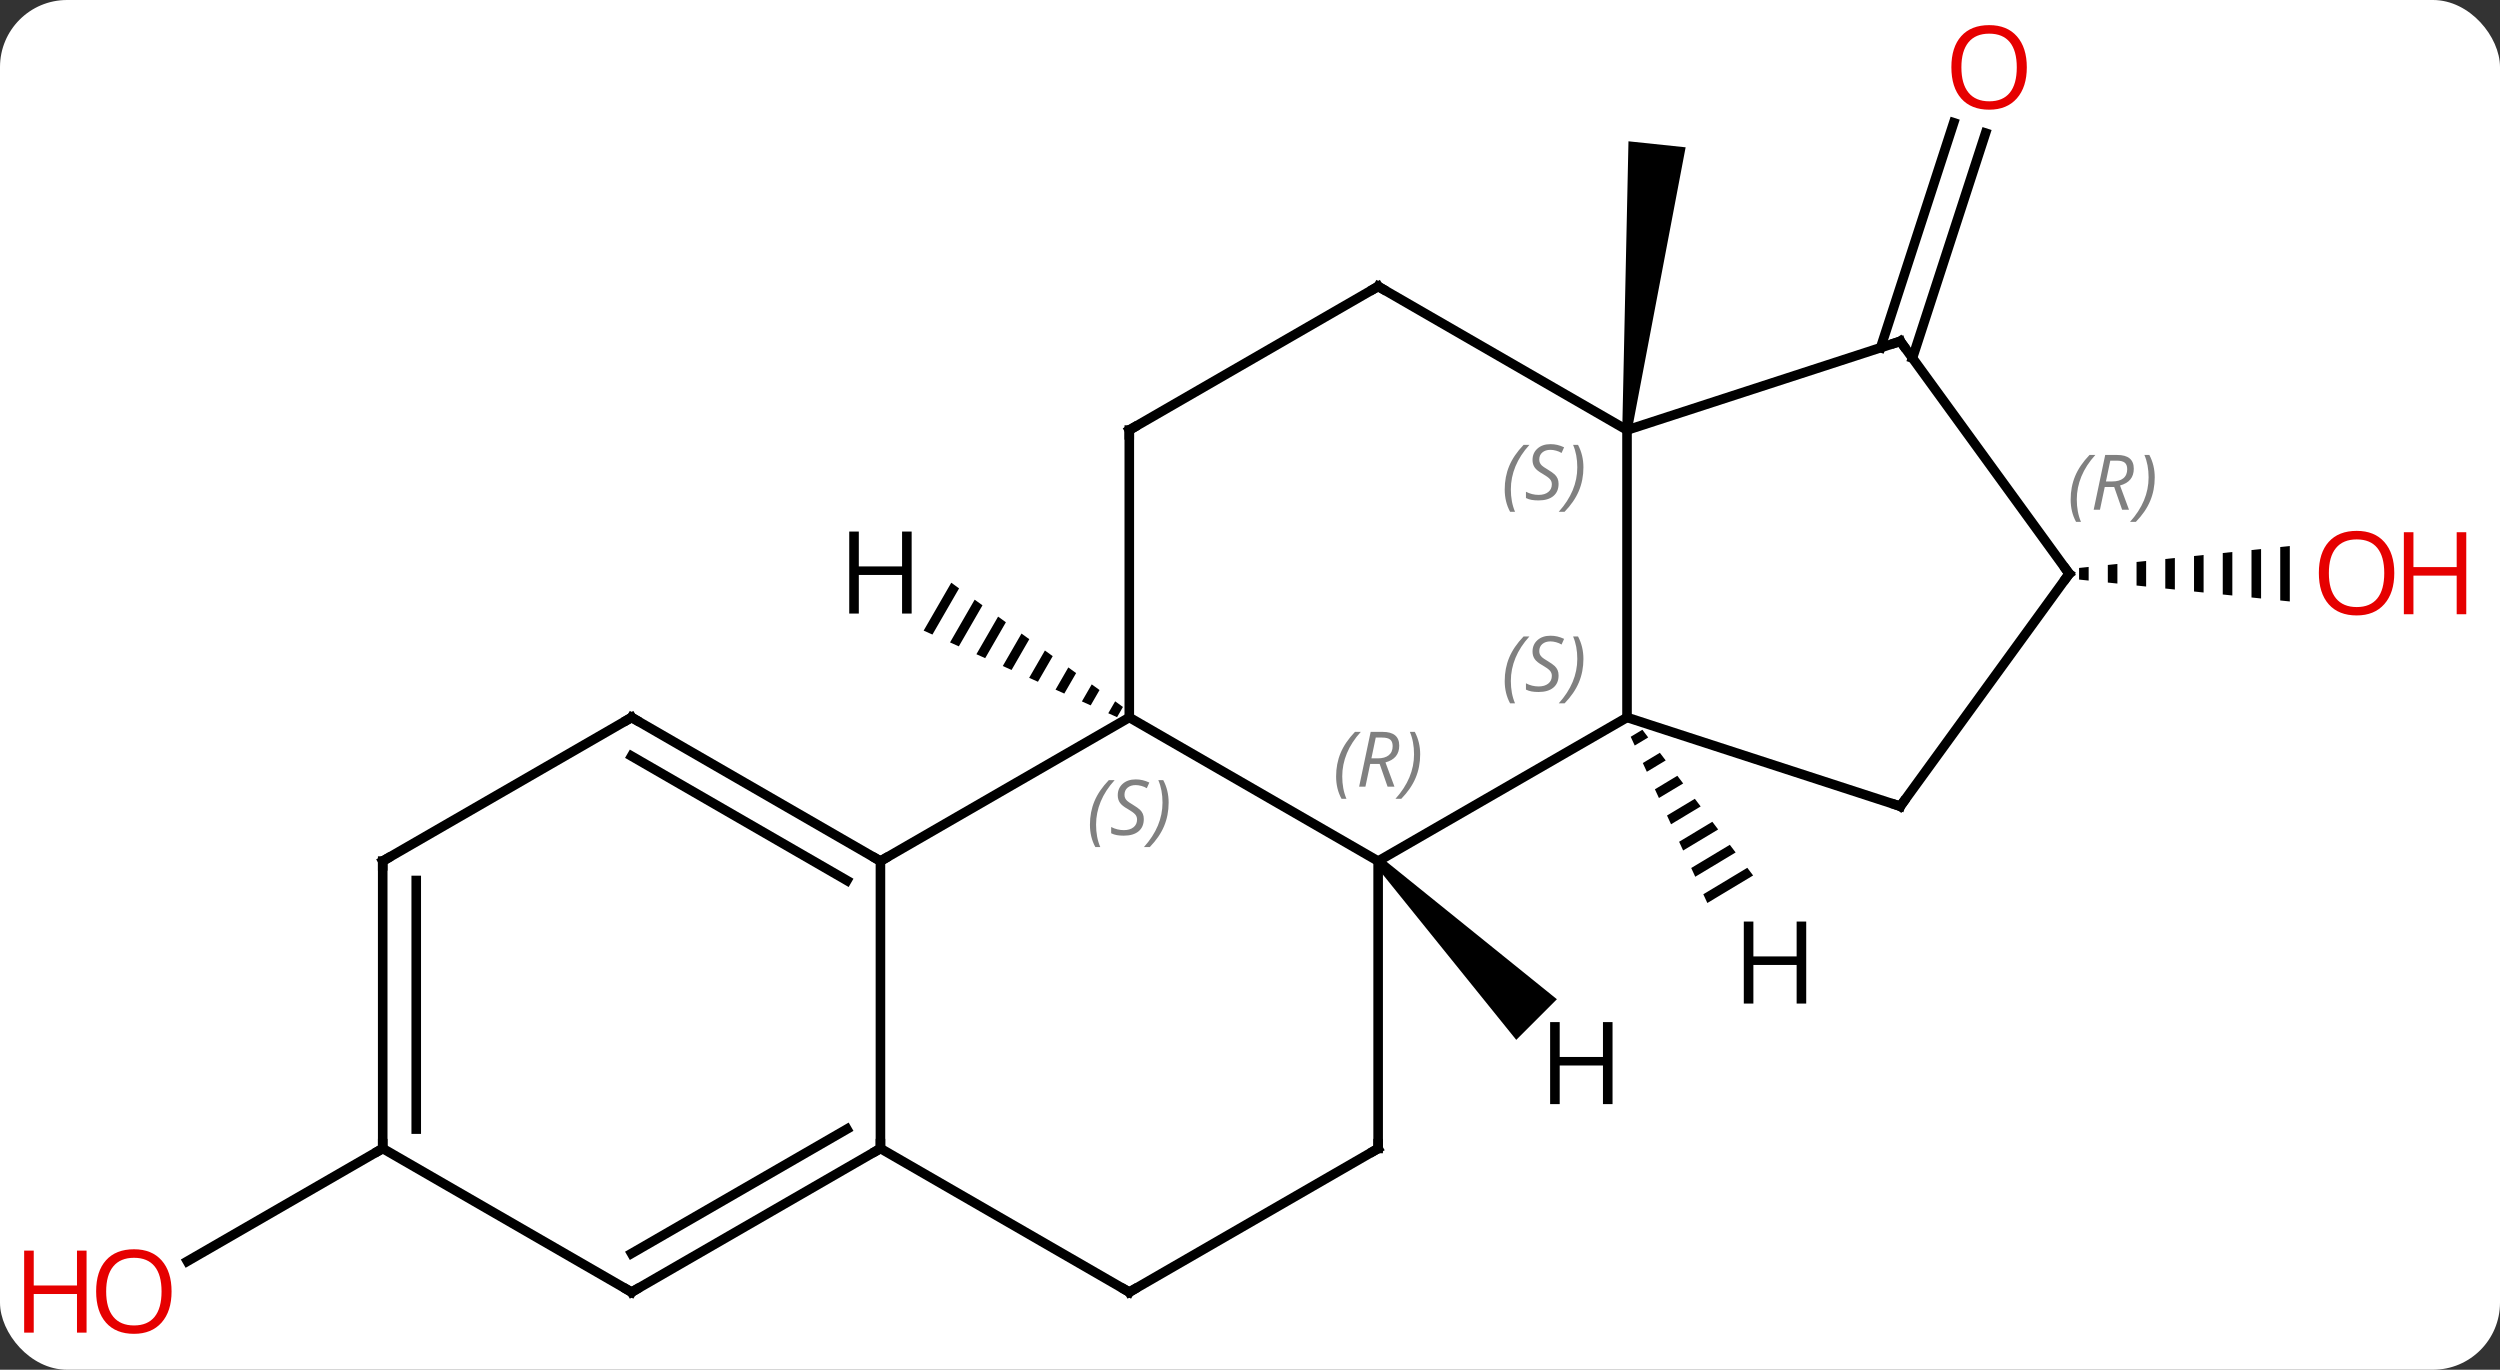 <svg width="261" viewBox="0 0 261 143" style="fill-opacity:1; color-rendering:auto; color-interpolation:auto; text-rendering:auto; stroke:black; stroke-linecap:square; stroke-miterlimit:10; shape-rendering:auto; stroke-opacity:1; fill:black; stroke-dasharray:none; font-weight:normal; stroke-width:1; font-family:'Open Sans'; font-style:normal; stroke-linejoin:miter; font-size:12; stroke-dashoffset:0; image-rendering:auto;" height="143" class="cas-substance-image" xmlns:xlink="http://www.w3.org/1999/xlink" xmlns="http://www.w3.org/2000/svg"><rect x="0" y="0" width="261" height="143" fill="#333333" stroke="none"/><svg class="cas-substance-single-component"><rect y="0" x="0" width="261" stroke="none" ry="7" rx="7" height="143" fill="white" class="cas-substance-group"/><svg y="0" x="0" width="261" viewBox="0 0 261 143" style="fill:black;" height="143" class="cas-substance-single-component-image"><svg><g><g transform="translate(130,71)" style="text-rendering:geometricPrecision; color-rendering:optimizeQuality; color-interpolation:linearRGB; stroke-linecap:butt; image-rendering:optimizeQuality;"><path style="stroke:none;" d="M40.358 -26.048 L39.364 -26.152 L40.012 -56.248 L45.98 -55.621 Z"/><line y2="-34.702" y1="-58.187" x2="66.334" x1="73.965" style="fill:none;"/><line y2="-33.62" y1="-57.105" x2="69.662" x1="77.293" style="fill:none;"/><path style="stroke:none;" d="M88.056 -11.811 L87.056 -11.707 L87.056 -10.493 L88.056 -10.389 L88.056 -11.811 ZM91.056 -12.123 L90.056 -12.019 L90.056 -10.181 L91.056 -10.077 L91.056 -12.123 ZM94.056 -12.434 L93.056 -12.331 L93.056 -9.87 L94.056 -9.766 L94.056 -12.434 ZM97.056 -12.746 L96.056 -12.642 L96.056 -9.558 L97.056 -9.454 L97.056 -9.454 L97.056 -12.746 ZM100.056 -13.058 L99.056 -12.954 L99.056 -12.954 L99.056 -9.246 L99.056 -9.246 L100.056 -9.142 L100.056 -13.058 ZM103.056 -13.37 L102.056 -13.266 L102.056 -8.934 L103.056 -8.831 L103.056 -13.37 ZM106.056 -13.681 L105.056 -13.577 L105.056 -8.623 L106.056 -8.519 L106.056 -13.681 ZM109.056 -13.993 L108.056 -13.889 L108.056 -8.311 L109.056 -8.207 L109.056 -13.993 Z"/><line y2="48.9" y1="60.674" x2="-90.045" x1="-110.438" style="fill:none;"/><line y2="18.9" y1="3.9" x2="13.878" x1="39.861" style="fill:none;"/><line y2="-26.1" y1="3.9" x2="39.861" x1="39.861" style="fill:none;"/><line y2="13.173" y1="3.9" x2="68.391" x1="39.861" style="fill:none;"/><line y2="3.9" y1="18.9" x2="-12.102" x1="13.878" style="fill:none;"/><line y2="48.9" y1="18.9" x2="13.878" x1="13.878" style="fill:none;"/><line y2="-35.37" y1="-26.1" x2="68.391" x1="39.861" style="fill:none;"/><line y2="-41.1" y1="-26.1" x2="13.878" x1="39.861" style="fill:none;"/><line y2="-11.1" y1="13.173" x2="86.025" x1="68.391" style="fill:none;"/><line y2="18.9" y1="3.9" x2="-38.082" x1="-12.102" style="fill:none;"/><line y2="-26.1" y1="3.9" x2="-12.102" x1="-12.102" style="fill:none;"/><line y2="63.9" y1="48.9" x2="-12.102" x1="13.878" style="fill:none;"/><line y2="-11.1" y1="-35.37" x2="86.025" x1="68.391" style="fill:none;"/><line y2="-26.1" y1="-41.1" x2="-12.102" x1="13.878" style="fill:none;"/><line y2="48.9" y1="18.9" x2="-38.082" x1="-38.082" style="fill:none;"/><line y2="3.9" y1="18.9" x2="-64.062" x1="-38.082" style="fill:none;"/><line y2="7.941" y1="20.921" x2="-64.062" x1="-41.582" style="fill:none;"/><line y2="48.9" y1="63.9" x2="-38.082" x1="-12.102" style="fill:none;"/><line y2="63.9" y1="48.9" x2="-64.062" x1="-38.082" style="fill:none;"/><line y2="59.859" y1="46.879" x2="-64.062" x1="-41.582" style="fill:none;"/><line y2="18.9" y1="3.9" x2="-90.045" x1="-64.062" style="fill:none;"/><line y2="48.9" y1="63.9" x2="-90.045" x1="-64.062" style="fill:none;"/><line y2="48.9" y1="18.9" x2="-90.045" x1="-90.045" style="fill:none;"/><line y2="46.879" y1="20.921" x2="-86.545" x1="-86.545" style="fill:none;"/><path style="stroke:none;" d="M41.464 5.187 L40.245 5.92 L40.666 6.834 L40.666 6.834 L42.072 5.988 L41.464 5.187 ZM43.289 7.589 L41.509 8.66 L41.509 8.66 L41.93 9.573 L43.898 8.39 L43.289 7.589 ZM45.115 9.991 L42.772 11.4 L43.193 12.313 L45.724 10.792 L45.115 9.991 ZM46.941 12.393 L44.036 14.14 L44.457 15.053 L44.457 15.053 L47.549 13.193 L46.941 12.393 ZM48.766 14.794 L45.299 16.88 L45.72 17.793 L49.375 15.595 L48.766 14.794 ZM50.592 17.196 L46.563 19.62 L46.984 20.533 L51.2 17.997 L50.592 17.196 ZM52.417 19.598 L47.826 22.36 L48.247 23.273 L48.247 23.273 L53.026 20.399 L53.026 20.399 L52.417 19.598 Z"/><path style="stroke:none;" d="M13.524 19.254 L14.232 18.546 L32.54 33.32 L28.298 37.562 Z"/><path style="stroke:none;" d="M-30.688 -10.163 L-33.571 -5.164 L-32.653 -4.753 L-29.873 -9.573 L-30.688 -10.163 ZM-28.244 -8.394 L-30.817 -3.931 L-30.817 -3.931 L-29.899 -3.521 L-27.429 -7.805 L-28.244 -8.394 ZM-25.799 -6.625 L-28.064 -2.699 L-27.146 -2.288 L-24.985 -6.036 L-25.799 -6.625 ZM-23.355 -4.857 L-25.31 -1.467 L-24.392 -1.056 L-24.392 -1.056 L-22.541 -4.267 L-23.355 -4.857 ZM-20.911 -3.088 L-22.557 -0.234 L-22.557 -0.234 L-21.639 0.176 L-21.639 0.176 L-20.096 -2.499 L-20.911 -3.088 ZM-18.467 -1.32 L-19.803 0.998 L-18.886 1.409 L-18.886 1.409 L-17.652 -0.73 L-17.652 -0.73 L-18.467 -1.32 ZM-16.023 0.449 L-17.05 2.23 L-16.132 2.641 L-15.208 1.039 L-15.208 1.039 L-16.023 0.449 ZM-13.578 2.218 L-14.296 3.463 L-13.379 3.873 L-13.379 3.873 L-12.764 2.807 L-12.764 2.807 L-13.578 2.218 Z"/></g><g transform="translate(130,71)" style="fill:rgb(230,0,0); text-rendering:geometricPrecision; color-rendering:optimizeQuality; image-rendering:optimizeQuality; font-family:'Open Sans'; stroke:rgb(230,0,0); color-interpolation:linearRGB;"><path style="stroke:none;" d="M81.599 -63.97 Q81.599 -61.908 80.559 -60.728 Q79.52 -59.548 77.677 -59.548 Q75.786 -59.548 74.755 -60.712 Q73.724 -61.877 73.724 -63.986 Q73.724 -66.08 74.755 -67.228 Q75.786 -68.377 77.677 -68.377 Q79.536 -68.377 80.567 -67.205 Q81.599 -66.033 81.599 -63.97 ZM74.77 -63.97 Q74.77 -62.236 75.513 -61.33 Q76.255 -60.423 77.677 -60.423 Q79.099 -60.423 79.825 -61.322 Q80.552 -62.22 80.552 -63.97 Q80.552 -65.705 79.825 -66.595 Q79.099 -67.486 77.677 -67.486 Q76.255 -67.486 75.513 -66.588 Q74.77 -65.689 74.77 -63.97 Z"/><path style="stroke:none;" d="M119.963 -11.17 Q119.963 -9.108 118.923 -7.928 Q117.884 -6.748 116.041 -6.748 Q114.15 -6.748 113.119 -7.912 Q112.088 -9.077 112.088 -11.186 Q112.088 -13.28 113.119 -14.428 Q114.15 -15.577 116.041 -15.577 Q117.9 -15.577 118.931 -14.405 Q119.963 -13.233 119.963 -11.17 ZM113.134 -11.17 Q113.134 -9.436 113.877 -8.53 Q114.619 -7.623 116.041 -7.623 Q117.463 -7.623 118.189 -8.522 Q118.916 -9.42 118.916 -11.17 Q118.916 -12.905 118.189 -13.795 Q117.463 -14.686 116.041 -14.686 Q114.619 -14.686 113.877 -13.787 Q113.134 -12.889 113.134 -11.17 Z"/><path style="stroke:none;" d="M127.478 -6.873 L126.478 -6.873 L126.478 -10.905 L121.963 -10.905 L121.963 -6.873 L120.963 -6.873 L120.963 -15.436 L121.963 -15.436 L121.963 -11.795 L126.478 -11.795 L126.478 -15.436 L127.478 -15.436 L127.478 -6.873 Z"/><path style="stroke:none;" d="M-112.088 63.83 Q-112.088 65.892 -113.127 67.072 Q-114.166 68.252 -116.009 68.252 Q-117.9 68.252 -118.931 67.088 Q-119.963 65.923 -119.963 63.814 Q-119.963 61.72 -118.931 60.572 Q-117.9 59.423 -116.009 59.423 Q-114.15 59.423 -113.119 60.595 Q-112.088 61.767 -112.088 63.83 ZM-118.916 63.83 Q-118.916 65.564 -118.173 66.47 Q-117.431 67.377 -116.009 67.377 Q-114.588 67.377 -113.861 66.478 Q-113.134 65.58 -113.134 63.83 Q-113.134 62.095 -113.861 61.205 Q-114.588 60.314 -116.009 60.314 Q-117.431 60.314 -118.173 61.212 Q-118.916 62.111 -118.916 63.83 Z"/><path style="stroke:none;" d="M-120.963 68.127 L-121.963 68.127 L-121.963 64.095 L-126.478 64.095 L-126.478 68.127 L-127.478 68.127 L-127.478 59.564 L-126.478 59.564 L-126.478 63.205 L-121.963 63.205 L-121.963 59.564 L-120.963 59.564 L-120.963 68.127 Z"/></g><g transform="translate(130,71)" style="font-size:8.4px; fill:gray; text-rendering:geometricPrecision; image-rendering:optimizeQuality; color-rendering:optimizeQuality; font-family:'Open Sans'; font-style:italic; stroke:gray; color-interpolation:linearRGB;"><path style="stroke:none;" d="M27.092 0.103 Q27.092 -1.225 27.561 -2.35 Q28.03 -3.475 29.061 -4.553 L29.67 -4.553 Q28.702 -3.491 28.217 -2.319 Q27.733 -1.147 27.733 0.087 Q27.733 1.415 28.17 2.431 L27.655 2.431 Q27.092 1.4 27.092 0.103 ZM32.715 -0.491 Q32.715 0.337 32.168 0.79 Q31.621 1.244 30.621 1.244 Q30.215 1.244 29.902 1.189 Q29.59 1.134 29.309 0.994 L29.309 0.337 Q29.934 0.665 30.637 0.665 Q31.262 0.665 31.637 0.369 Q32.012 0.072 32.012 -0.444 Q32.012 -0.756 31.809 -0.983 Q31.605 -1.21 31.043 -1.538 Q30.449 -1.866 30.223 -2.194 Q29.996 -2.522 29.996 -2.975 Q29.996 -3.709 30.512 -4.17 Q31.027 -4.631 31.871 -4.631 Q32.246 -4.631 32.582 -4.553 Q32.918 -4.475 33.293 -4.303 L33.027 -3.709 Q32.777 -3.866 32.457 -3.952 Q32.137 -4.038 31.871 -4.038 Q31.34 -4.038 31.02 -3.764 Q30.699 -3.491 30.699 -3.022 Q30.699 -2.819 30.77 -2.671 Q30.84 -2.522 30.98 -2.389 Q31.121 -2.256 31.543 -2.006 Q32.105 -1.663 32.309 -1.467 Q32.512 -1.272 32.613 -1.038 Q32.715 -0.803 32.715 -0.491 ZM35.309 -2.209 Q35.309 -0.881 34.833 0.251 Q34.356 1.384 33.341 2.431 L32.731 2.431 Q34.669 0.275 34.669 -2.209 Q34.669 -3.538 34.231 -4.553 L34.747 -4.553 Q35.309 -3.491 35.309 -2.209 Z"/><path style="stroke:none;" d="M9.49 10.064 Q9.49 8.736 9.958 7.611 Q10.427 6.486 11.458 5.408 L12.068 5.408 Q11.099 6.47 10.615 7.642 Q10.13 8.814 10.13 10.048 Q10.13 11.377 10.568 12.392 L10.052 12.392 Q9.49 11.361 9.49 10.064 ZM13.05 8.752 L12.55 11.127 L11.893 11.127 L13.097 5.408 L14.347 5.408 Q16.081 5.408 16.081 6.845 Q16.081 8.205 14.643 8.595 L15.581 11.127 L14.862 11.127 L14.034 8.752 L13.05 8.752 ZM13.628 6.002 Q13.237 7.923 13.175 8.173 L13.831 8.173 Q14.581 8.173 14.987 7.845 Q15.393 7.517 15.393 6.892 Q15.393 6.423 15.136 6.213 Q14.878 6.002 14.284 6.002 L13.628 6.002 ZM18.267 7.752 Q18.267 9.08 17.79 10.213 Q17.314 11.345 16.298 12.392 L15.689 12.392 Q17.626 10.236 17.626 7.752 Q17.626 6.423 17.189 5.408 L17.704 5.408 Q18.267 6.47 18.267 7.752 Z"/><path style="stroke:none;" d="M27.092 -19.897 Q27.092 -21.225 27.561 -22.35 Q28.03 -23.475 29.061 -24.553 L29.67 -24.553 Q28.702 -23.491 28.217 -22.319 Q27.733 -21.147 27.733 -19.912 Q27.733 -18.584 28.17 -17.569 L27.655 -17.569 Q27.092 -18.6 27.092 -19.897 ZM32.715 -20.491 Q32.715 -19.662 32.168 -19.209 Q31.621 -18.756 30.621 -18.756 Q30.215 -18.756 29.902 -18.811 Q29.59 -18.866 29.309 -19.006 L29.309 -19.662 Q29.934 -19.334 30.637 -19.334 Q31.262 -19.334 31.637 -19.631 Q32.012 -19.928 32.012 -20.444 Q32.012 -20.756 31.809 -20.983 Q31.605 -21.209 31.043 -21.537 Q30.449 -21.866 30.223 -22.194 Q29.996 -22.522 29.996 -22.975 Q29.996 -23.709 30.512 -24.17 Q31.027 -24.631 31.871 -24.631 Q32.246 -24.631 32.582 -24.553 Q32.918 -24.475 33.293 -24.303 L33.027 -23.709 Q32.777 -23.866 32.457 -23.951 Q32.137 -24.037 31.871 -24.037 Q31.34 -24.037 31.02 -23.764 Q30.699 -23.491 30.699 -23.022 Q30.699 -22.819 30.77 -22.67 Q30.84 -22.522 30.98 -22.389 Q31.121 -22.256 31.543 -22.006 Q32.105 -21.662 32.309 -21.467 Q32.512 -21.272 32.613 -21.037 Q32.715 -20.803 32.715 -20.491 ZM35.309 -22.209 Q35.309 -20.881 34.833 -19.748 Q34.356 -18.616 33.341 -17.569 L32.731 -17.569 Q34.669 -19.725 34.669 -22.209 Q34.669 -23.537 34.231 -24.553 L34.747 -24.553 Q35.309 -23.491 35.309 -22.209 Z"/></g><g transform="translate(130,71)" style="stroke-linecap:butt; font-size:8.4px; text-rendering:geometricPrecision; image-rendering:optimizeQuality; color-rendering:optimizeQuality; font-family:'Open Sans'; font-style:italic; color-interpolation:linearRGB; stroke-miterlimit:5;"><path style="fill:none;" d="M67.915 13.018 L68.391 13.173 L68.685 12.768"/><path style="fill:gray; stroke:none;" d="M-16.21 15.103 Q-16.21 13.775 -15.742 12.65 Q-15.273 11.525 -14.242 10.447 L-13.632 10.447 Q-14.601 11.509 -15.085 12.681 Q-15.57 13.853 -15.57 15.088 Q-15.57 16.416 -15.132 17.431 L-15.648 17.431 Q-16.21 16.4 -16.21 15.103 ZM-10.588 14.509 Q-10.588 15.338 -11.135 15.791 Q-11.682 16.244 -12.682 16.244 Q-13.088 16.244 -13.4 16.189 Q-13.713 16.134 -13.994 15.994 L-13.994 15.338 Q-13.369 15.666 -12.666 15.666 Q-12.041 15.666 -11.666 15.369 Q-11.291 15.072 -11.291 14.556 Q-11.291 14.244 -11.494 14.017 Q-11.697 13.791 -12.26 13.463 Q-12.854 13.134 -13.08 12.806 Q-13.307 12.478 -13.307 12.025 Q-13.307 11.291 -12.791 10.83 Q-12.275 10.369 -11.432 10.369 Q-11.057 10.369 -10.721 10.447 Q-10.385 10.525 -10.01 10.697 L-10.275 11.291 Q-10.525 11.134 -10.846 11.048 Q-11.166 10.963 -11.432 10.963 Q-11.963 10.963 -12.283 11.236 Q-12.604 11.509 -12.604 11.978 Q-12.604 12.181 -12.533 12.33 Q-12.463 12.478 -12.322 12.611 Q-12.182 12.744 -11.76 12.994 Q-11.197 13.338 -10.994 13.533 Q-10.791 13.728 -10.69 13.963 Q-10.588 14.197 -10.588 14.509 ZM-7.994 12.791 Q-7.994 14.119 -8.47 15.252 Q-8.947 16.384 -9.962 17.431 L-10.572 17.431 Q-8.634 15.275 -8.634 12.791 Q-8.634 11.463 -9.072 10.447 L-8.556 10.447 Q-7.994 11.509 -7.994 12.791 Z"/><path style="fill:none;" d="M13.878 48.4 L13.878 48.9 L13.445 49.15"/><path style="fill:none;" d="M67.915 -35.215 L68.391 -35.37 L68.685 -34.965"/><path style="fill:none;" d="M14.311 -40.85 L13.878 -41.1 L13.445 -40.85"/><path style="fill:none;" d="M85.731 -10.695 L86.025 -11.1 L85.731 -11.505"/><path style="fill:gray; stroke:none;" d="M86.176 -18.846 Q86.176 -20.174 86.645 -21.299 Q87.114 -22.424 88.145 -23.502 L88.754 -23.502 Q87.785 -22.44 87.301 -21.268 Q86.817 -20.096 86.817 -18.862 Q86.817 -17.534 87.254 -16.518 L86.739 -16.518 Q86.176 -17.549 86.176 -18.846 ZM89.736 -20.159 L89.236 -17.784 L88.58 -17.784 L89.783 -23.502 L91.033 -23.502 Q92.767 -23.502 92.767 -22.065 Q92.767 -20.705 91.33 -20.315 L92.267 -17.784 L91.549 -17.784 L90.721 -20.159 L89.736 -20.159 ZM90.314 -22.909 Q89.924 -20.987 89.861 -20.737 L90.517 -20.737 Q91.267 -20.737 91.674 -21.065 Q92.08 -21.393 92.08 -22.018 Q92.08 -22.487 91.822 -22.698 Q91.564 -22.909 90.971 -22.909 L90.314 -22.909 ZM94.954 -21.159 Q94.954 -19.83 94.477 -18.698 Q94 -17.565 92.985 -16.518 L92.375 -16.518 Q94.313 -18.674 94.313 -21.159 Q94.313 -22.487 93.875 -23.502 L94.391 -23.502 Q94.954 -22.44 94.954 -21.159 Z"/><path style="fill:none;" d="M-38.515 18.65 L-38.082 18.9 L-37.649 18.65"/><path style="fill:none;" d="M-12.102 -25.6 L-12.102 -26.1 L-11.669 -26.35"/><path style="fill:none;" d="M-11.669 63.65 L-12.102 63.9 L-12.535 63.65"/><path style="fill:none;" d="M-38.515 49.15 L-38.082 48.9 L-38.082 48.4"/><path style="fill:none;" d="M-63.629 4.15 L-64.062 3.9 L-64.495 4.15"/><path style="fill:none;" d="M-63.629 63.65 L-64.062 63.9 L-64.495 63.65"/><path style="fill:none;" d="M-89.612 18.65 L-90.045 18.9 L-90.045 19.4"/><path style="fill:none;" d="M-90.045 48.4 L-90.045 48.9 L-90.478 49.15"/><path style="stroke:none;" d="M58.569 33.772 L57.569 33.772 L57.569 29.741 L53.053 29.741 L53.053 33.772 L52.053 33.772 L52.053 25.21 L53.053 25.21 L53.053 28.85 L57.569 28.85 L57.569 25.21 L58.569 25.21 L58.569 33.772 Z"/><path style="stroke:none;" d="M38.349 44.269 L37.349 44.269 L37.349 40.238 L32.833 40.238 L32.833 44.269 L31.833 44.269 L31.833 35.707 L32.833 35.707 L32.833 39.347 L37.349 39.347 L37.349 35.707 L38.349 35.707 L38.349 44.269 Z"/><path style="stroke:none;" d="M-34.824 -6.944 L-35.824 -6.944 L-35.824 -10.975 L-40.34 -10.975 L-40.34 -6.944 L-41.34 -6.944 L-41.34 -15.506 L-40.34 -15.506 L-40.34 -11.866 L-35.824 -11.866 L-35.824 -15.506 L-34.824 -15.506 L-34.824 -6.944 Z"/></g></g></svg></svg></svg></svg>
